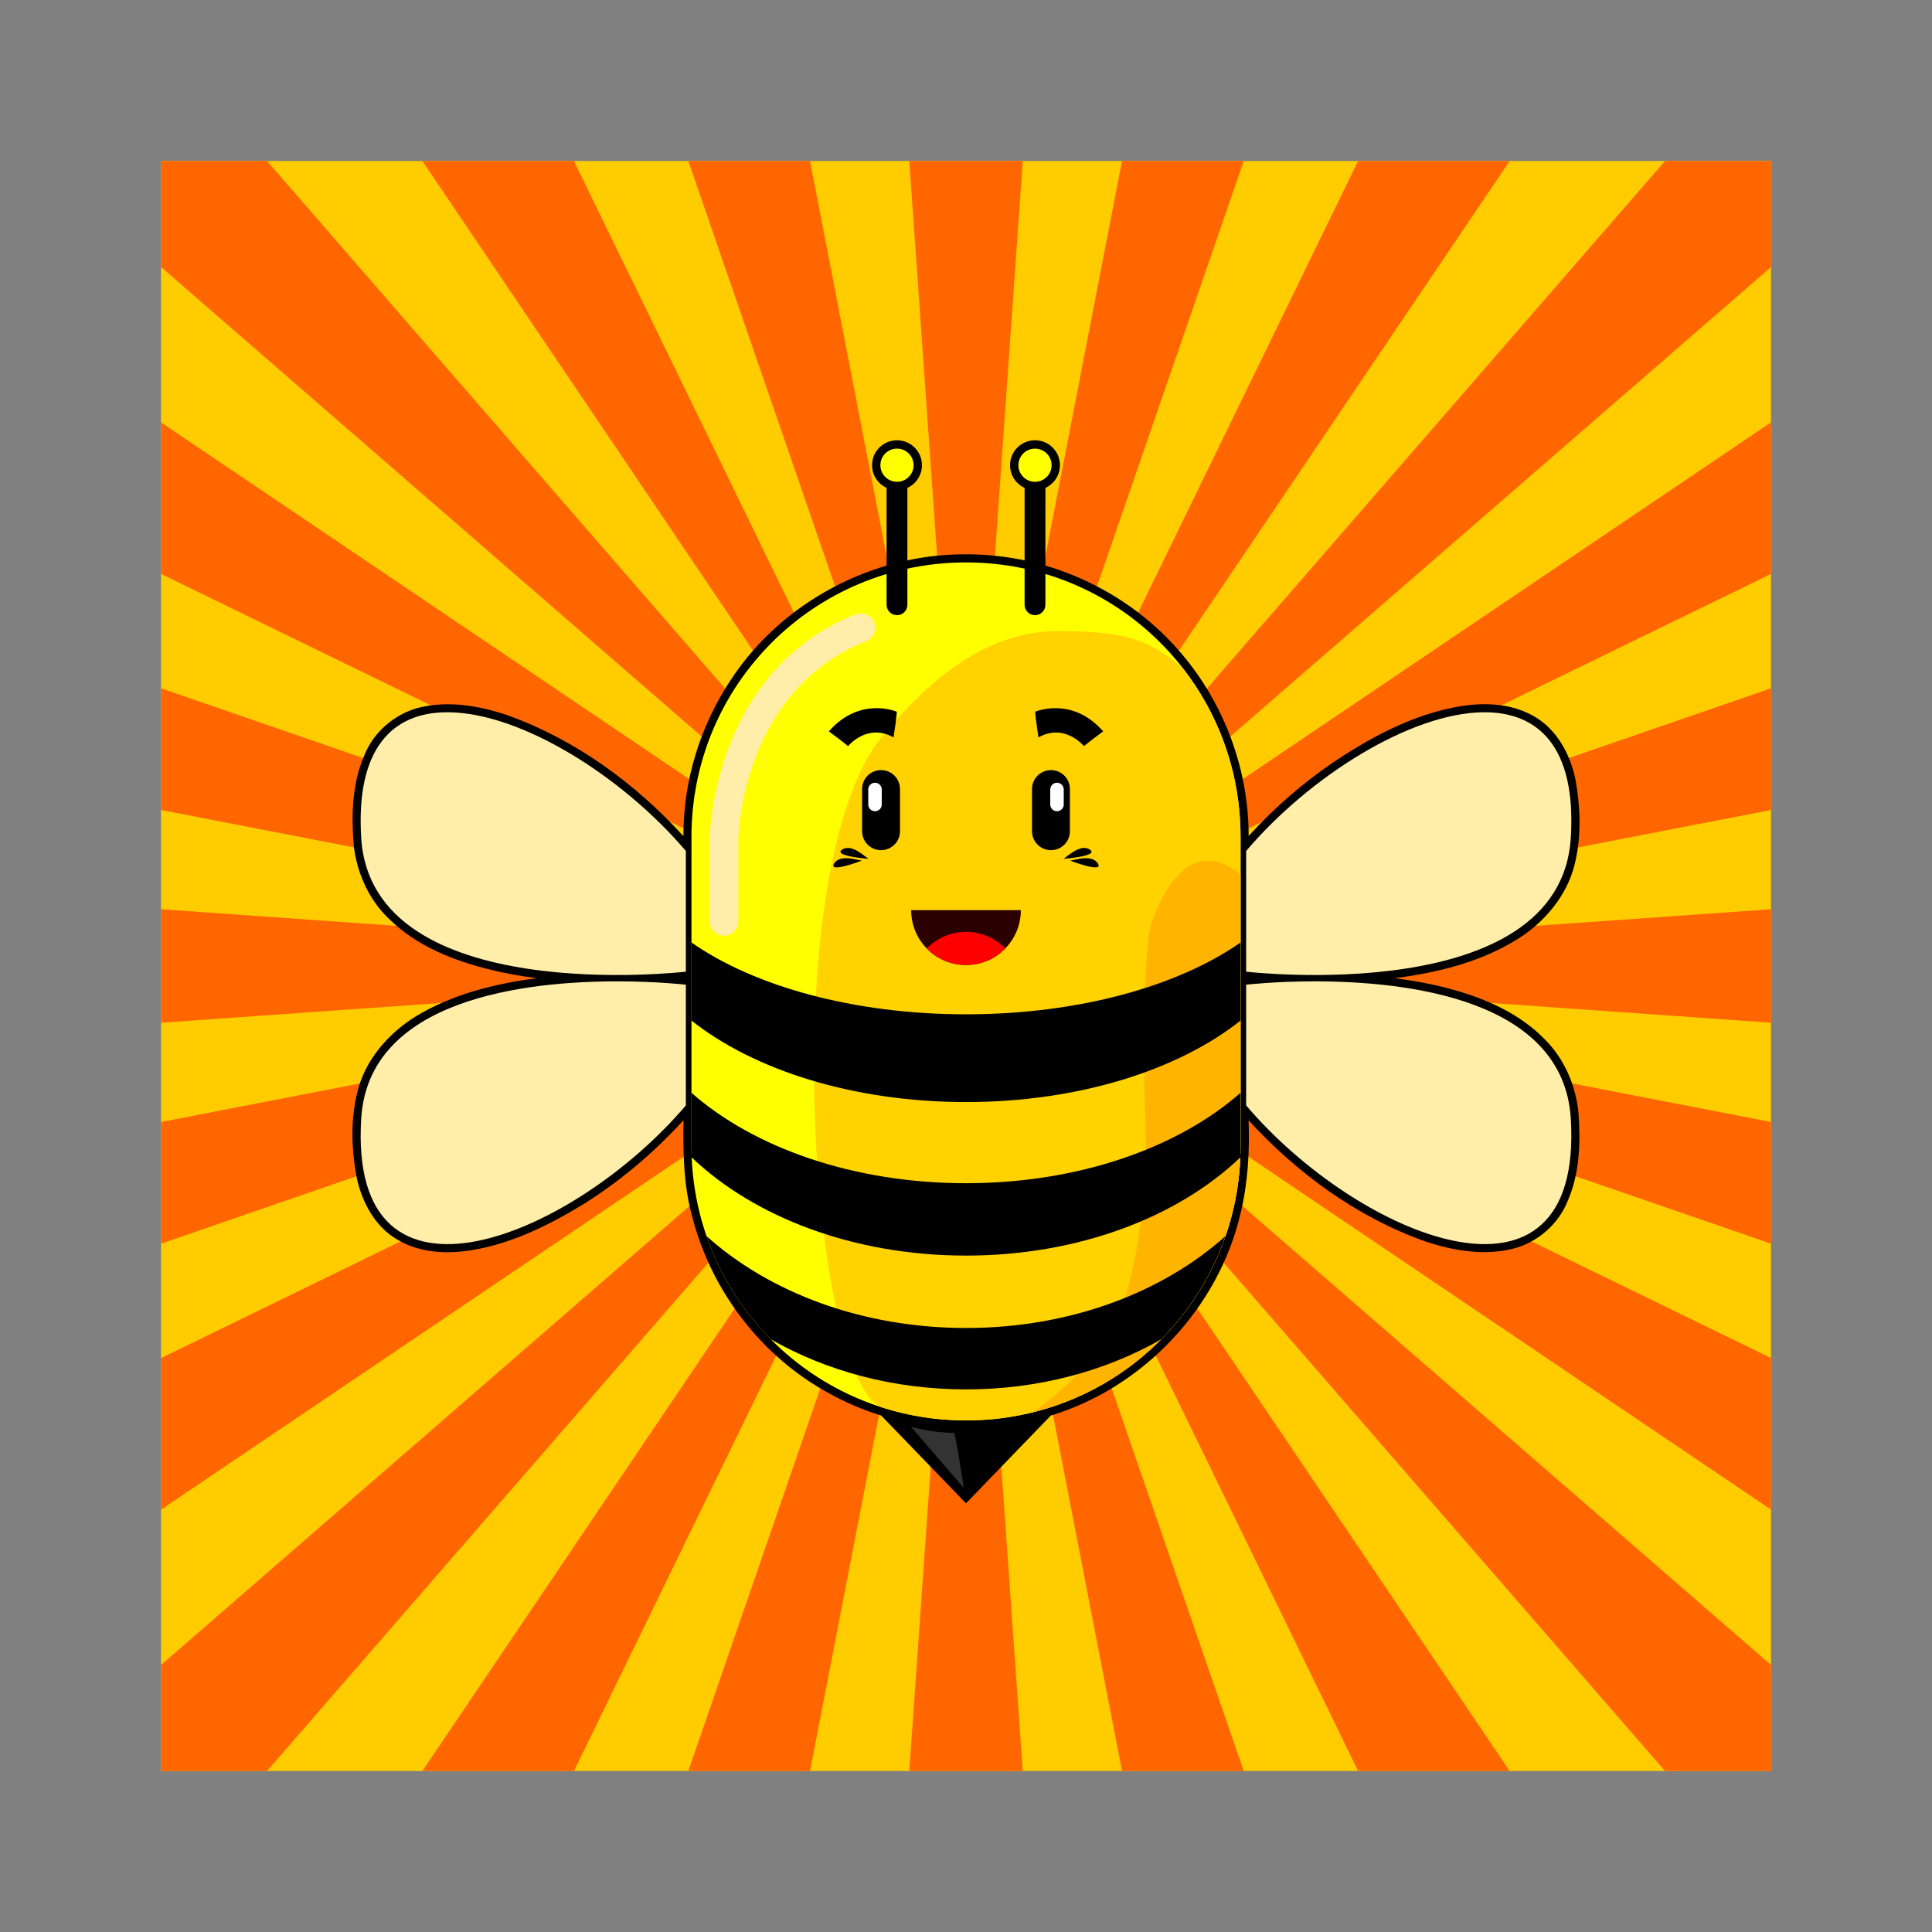 <svg:svg xmlns:dc="http://purl.org/dc/elements/1.1/" xmlns:ns1="http://sodipodi.sourceforge.net/DTD/sodipodi-0.dtd" xmlns:ns2="http://www.inkscape.org/namespaces/inkscape" xmlns:ns4="http://creativecommons.org/ns#" xmlns:rdf="http://www.w3.org/1999/02/22-rdf-syntax-ns#" xmlns:svg="http://www.w3.org/2000/svg" height="3360.0" id="svg2" version="1.1" viewBox="-280.0 -280.0 3360.0 3360.0" width="3360.0" ns1:docname="New document 1" ns2:version="0.48.4 r9939">
  <svg:rect x="-280.0" y="-280.0" width="3360.0" height="3360.0" fill="#808080" stroke="none"/>
  <svg:defs id="defs4" />
  <ns1:namedview bordercolor="#666666" borderopacity="1.0" id="base" pagecolor="#ffffff" showgrid="false" ns2:current-layer="layer1" ns2:cx="1559.1252" ns2:cy="1216.618" ns2:document-units="px" ns2:pageopacity="0.0" ns2:pageshadow="2" ns2:window-height="706" ns2:window-maximized="1" ns2:window-width="1366" ns2:window-x="-8" ns2:window-y="-8" ns2:zoom="0.13106729" />
  <svg:g id="layer1" transform="translate(0,1747.638)" ns2:groupmode="layer" ns2:label="Layer 1">
    <svg:rect height="2800" id="rect2985" style="fill:#ffcc00;fill-opacity:1;stroke:none" width="2800" x="0" y="-1747.638" />
    <svg:path d="M 0 0 L 0 184.375 L 1399.969 1400 L 0 2615.625 L 0 2800 L 184.375 2800 L 1400 1400 L 2615.625 2800 L 2800 2800 L 2800 2615.594 L 1400.062 1400 L 1400.031 1400 L 1400.031 1399.969 L 1400.062 1399.938 L 2800 184.375 L 2800 0 L 2615.625 0 L 1400.094 1399.875 L 1882.938 0 L 1671.312 0 L 1400 1399.969 L 184.375 0 L 0 0 z M 1400 1399.969 L 718.125 0 L 454.562 0 L 1400 1399.969 z M 1400 1399.969 L 1128.688 0 L 917.062 0 L 1400 1399.969 z M 1400 1399.969 L 1498.688 0 L 1301.344 0 L 1400 1399.969 z M 1400.094 1399.875 L 2345.438 0 L 2081.875 0 L 1400.094 1399.875 z M 1400.062 1400 L 2800 718.156 L 2800 454.562 L 1400.062 1400 z M 1400.062 1400 L 2800 1882.938 L 2800 1671.312 L 1400.125 1400 L 2800 1498.656 L 2800 1301.312 L 1400.25 1399.969 L 2800 1128.688 L 2800 917.062 L 1400.062 1400 z M 1400.062 1400 L 2800 2345.438 L 2800 2081.844 L 1400.062 1400 z M 1400 1400 L 2081.875 2800 L 2345.438 2800 L 1400 1400 z M 1400 1400 L 1671.312 2800 L 1882.938 2800 L 1400 1400 z M 1400 1400 L 1301.344 2800 L 1498.688 2800 L 1400 1400 z M 1400 1400 L 917.062 2800 L 1128.688 2800 L 1400 1400 z M 1400 1400 L 454.562 2800 L 718.125 2800 L 1400 1400 z M 1399.969 1400 L 0 2081.875 L 0 2345.438 L 1399.969 1400 z M 1399.969 1400 L 0 1671.312 L 0 1882.938 L 1399.969 1400 z M 1399.969 1400 L 0 1301.312 L 0 1498.656 L 1399.969 1400 z M 1399.969 1400 L 0 917.062 L 0 1128.688 L 1399.969 1400 z M 1399.969 1400 L 0 454.562 L 0 718.125 L 1399.969 1400 z " id="path4080" style="fill:#ff6600;fill-opacity:1;stroke:none" transform="translate(0,-1747.638)" />
    <svg:path d="m 1396.406,-1063.594 c -159.618,-0.017 -316.535,83.461 -404.401,216.703 -53.797,80.272 -83.804,176.552 -83.474,273.391 -83.808,-91.861 -187.53,-167.553 -305.03,-209.929 -50.224,-17.11 -105.568,-26.59 -157.746,-12.772 -41.222,11.78 -76.657,42.641 -92.318,82.747 -21.184,48.672 -22.534,103.428 -18.313,155.579 5.401,48.196 26.336,95.187 61.781,128.594 47.997,47.429 112.985,72.751 177.629,88.512 25.975,6.336 52.415,10.936 78.965,14.332 -73.219,9.554 -146.795,27.88 -210.374,66.351 -48.286,30.08 -88.803,76.56 -101.894,132.871 -11.944,48.283 -9.942,99.35 -0.797,147.911 9.319,43.184 32.332,85.915 71.689,108.149 39.282,23.091 87.425,24.969 131.406,17.125 67.603,-11.534 130.05,-42.478 188.26,-77.62 65.577,-40.612 125.089,-90.992 176.927,-147.818 -0.994,57.722 0.115,116.331 16.317,172.154 C 958.523,218.809 1044.186,330.515 1158.625,393.75 c 29.743,16.742 61.263,30.464 93.938,40.469 49.149,50.862 98.308,101.713 147.438,152.594 49.129,-50.881 98.289,-101.732 147.438,-152.594 161.476,-48.915 291.894,-187.551 330.146,-352.033 12.705,-52.735 15.836,-107.353 13.885,-161.467 84.23,92.11 188.397,168.214 306.506,210.35 50.138,16.884 105.424,26.091 157.338,11.932 40.796,-11.84 75.519,-42.672 91.219,-82.25 20.884,-47.972 22.426,-101.933 18.616,-153.463 -4.851,-47.198 -24.337,-93.229 -58.178,-126.92 -45.143,-46.807 -107.081,-72.985 -169.093,-89.337 -30.325,-7.961 -61.231,-13.526 -92.345,-17.499 78.52,-9.99 158.354,-30.029 224.485,-75.05 44.063,-30.89 79.476,-76.683 90.234,-130.263 10.087,-45.914 7.954,-94.031 -0.311,-140.07 -9.145,-44.603 -33.025,-88.591 -73.888,-111.059 -41.316,-23.105 -91.572,-23.683 -137.095,-14.487 -77.202,15.166 -147.234,53.145 -211.936,96.685 -53.231,36.464 -102.172,79.261 -145.458,127.057 0.201,-118.742 -44.858,-236.544 -123.656,-325.125 -74.922,-84.936 -180.297,-141.931 -292.286,-159.072 -26.158,-4.084 -52.697,-6.037 -79.214,-5.74 z" id="path3273" style="fill:#000000;fill-opacity:1;stroke:none" ns2:connector-curvature="0" />
    <svg:path d="m 1260,421.971 140,144.719 140,-144.719 c -44.242,13.46 -91.243,20.688 -140,20.688 -48.757,0 -95.757,-7.228 -140,-20.688 z" id="path2990" style="fill:#000000;fill-opacity:1;stroke:none" ns2:connector-curvature="0" />
    <svg:path d="m 1400,-1049.511 c 264.511,0 477.457,212.946 477.457,477.457 l 0,537.264 c 0,264.511 -212.946,477.457 -477.457,477.457 -264.511,0 -477.457,-212.946 -477.457,-477.457 l 0,-537.264 c 0,-264.511 212.946,-477.457 477.457,-477.457 z" id="rect2987" style="fill:#ffff00;fill-opacity:1;stroke:none" ns1:nodetypes="sssssss" ns2:connector-curvature="0" />
    <svg:path d="m 1561.594,817.562 c -99.868,-0.449 -198.39,51.538 -306.5,181.844 -190.075,229.099 -125.339,1131.76 0.812,1168.938 45.432,14.271 93.83,21.969 144.094,21.969 264.511,0 477.469,-212.958 477.469,-477.469 l 0,-537.25 c 0,-110.939 -37.49,-212.796 -100.5,-293.688 -62.669,-52.696 -103.657,-63.841 -215.375,-64.344 z" id="path4068" style="fill:#ffd200;fill-opacity:1;stroke:none" transform="translate(0,-1747.638)" ns1:nodetypes="sscssscs" ns2:connector-curvature="0" />
    <svg:path d="M 1821 1216.875 C 1789.053 1216.752 1754.474 1241.699 1724.312 1319.844 C 1701.424 1384.696 1712.875 1701.312 1712.875 1701.312 C 1712.875 1701.312 1715.625 1969.806 1628.938 2071.375 C 1588.225 2119.077 1552.17 2152.694 1513.344 2176.875 C 1722.785 2126.245 1877.469 1938.271 1877.469 1712.844 L 1877.469 1240.75 C 1860.994 1227.425 1841.552 1216.955 1821 1216.875 z " id="path4073" style="fill:#ffb400;stroke:none;stroke-width:1px;stroke-linecap:butt;stroke-linejoin:miter;stroke-opacity:1;fill-opacity:1" transform="translate(0,-1747.638)" />
    <svg:path d="m 922.531,-388.529 0,135.781 c 108.56,86.16 281.707,141.719 477.469,141.719 195.762,0 368.909,-55.558 477.469,-141.719 l 0,-135.781 c -108.56,75.94 -281.705,124.906 -477.469,124.906 -195.763,0 -368.909,-48.966 -477.469,-124.906 z m 0,261.375 0,92.375 c 0,6.716 0.166,13.384 0.438,20.031 108.587,103.817 281.529,170.75 477.031,170.75 195.502,0 368.444,-66.933 477.031,-170.75 0.272,-6.647 0.438,-13.315 0.438,-20.031 l 0,-92.375 C 1768.908,-31.533 1595.758,30.128 1400,30.128 c -195.758,0 -368.908,-61.661 -477.469,-157.281 z m 26.25,249.313 c 23.608,68.273 62.196,129.437 111.906,179.562 96.186,54.893 213.047,87 339.312,87 126.265,0 243.127,-32.107 339.312,-87 49.71,-50.125 88.298,-111.29 111.906,-179.562 -109.151,97.953 -270.551,159.75 -451.219,159.75 -180.668,0 -342.068,-61.797 -451.219,-159.75 z" id="path2995" style="fill:#000000;stroke:none" ns2:connector-curvature="0" />
    <svg:g id="g3048" transform="translate(-2.088,-89.464)">
      <svg:g id="g3029">
        <svg:g id="g3018">
          <svg:path d="m 1254.335,-598.844 c 18.252,0 32.945,14.693 32.945,32.945 l 0,73.325 c 0,18.251 -14.693,32.945 -32.945,32.945 -18.252,0 -32.945,-14.693 -32.945,-32.945 l 0,-73.325 c 0,-18.252 14.693,-32.945 32.945,-32.945 z" id="path3014" style="fill:#000000;fill-opacity:1;stroke:none" ns1:nodetypes="sssssss" ns2:connector-curvature="0" />
          <svg:path d="m 1243.844,-576.909 c 6.498,0 11.73,5.231 11.73,11.73 l 0,26.107 c 0,6.498 -5.231,11.73 -11.73,11.73 -6.498,0 -11.73,-5.231 -11.73,-11.73 l 0,-26.107 c 0,-6.498 5.231,-11.73 11.73,-11.73 z" id="path3016" style="fill:#ffffff;fill-opacity:1;stroke:none" ns1:nodetypes="sssssss" ns2:connector-curvature="0" />
        </svg:g>
        <svg:path d="m 1195.594,1284.188 c -3.017,0.134 -5.962,0.962 -8.719,2.75 -17.644,11.444 46.281,16.219 46.281,16.219 -2.816,0 -21.273,-19.69 -37.562,-18.969 z M 1194.188,1302 c -8.581,-0.11 -16.958,1.881 -21.438,9.156 -11.027,17.908 48.719,-5.187 48.719,-5.187 -1.79,0.85 -14.74,-3.808 -27.281,-3.969 z" id="path3022" style="fill:#000000;stroke:none" transform="translate(0,-1747.638)" ns2:connector-curvature="0" />
        <svg:path d="m 1196.904,1107.167 c 0,0 33.38,-41.01 79.158,-15.259 5.722,-37.195 5.722,-44.613 5.722,-44.613 0,0 -63.898,-27.869 -118.26,34.122 28.611,20.982 33.38,25.75 33.38,25.75 z" id="path3027" style="fill:#000000;stroke:none" transform="translate(0,-1747.638)" ns1:nodetypes="ccccc" ns2:connector-curvature="0" />
      </svg:g>
      <svg:g id="g3036" transform="matrix(-1,0,0,1,2804.177,0)">
        <svg:g id="g3038">
          <svg:path d="m 1254.335,-598.844 c 18.252,0 32.945,14.693 32.945,32.945 l 0,73.325 c 0,18.251 -14.693,32.945 -32.945,32.945 -18.252,0 -32.945,-14.693 -32.945,-32.945 l 0,-73.325 c 0,-18.252 14.693,-32.945 32.945,-32.945 z" id="path3040" style="fill:#000000;fill-opacity:1;stroke:none" ns1:nodetypes="sssssss" ns2:connector-curvature="0" />
          <svg:path d="m 1243.844,-576.909 c 6.498,0 11.73,5.231 11.73,11.73 l 0,26.107 c 0,6.498 -5.231,11.73 -11.73,11.73 -6.498,0 -11.73,-5.231 -11.73,-11.73 l 0,-26.107 c 0,-6.498 5.231,-11.73 11.73,-11.73 z" id="path3042" style="fill:#ffffff;fill-opacity:1;stroke:none" ns1:nodetypes="sssssss" ns2:connector-curvature="0" />
        </svg:g>
        <svg:path d="m 1195.594,1284.188 c -3.017,0.134 -5.962,0.962 -8.719,2.75 -17.644,11.444 46.281,16.219 46.281,16.219 -2.816,0 -21.273,-19.69 -37.562,-18.969 z M 1194.188,1302 c -8.581,-0.11 -16.958,1.881 -21.438,9.156 -11.027,17.908 48.719,-5.187 48.719,-5.187 -1.79,0.85 -14.74,-3.808 -27.281,-3.969 z" id="path3044" style="fill:#000000;stroke:none" transform="translate(0,-1747.638)" ns2:connector-curvature="0" />
        <svg:path d="m 1196.904,1107.167 c 0,0 33.38,-41.01 79.158,-15.259 5.722,-37.195 5.722,-44.613 5.722,-44.613 0,0 -63.898,-27.869 -118.26,34.122 28.611,20.982 33.38,25.75 33.38,25.75 z" id="path3046" style="fill:#000000;stroke:none" transform="translate(0,-1747.638)" ns1:nodetypes="ccccc" ns2:connector-curvature="0" />
      </svg:g>
    </svg:g>
    <svg:path d="m 1495.371,-444.725 c 0,52.672 -42.699,95.371 -95.371,95.371 -52.672,0 -95.371,-42.699 -95.371,-95.371 0,0 0,0 0,0 l 95.371,0 z" id="path3062" style="fill:#2b0000;fill-opacity:1;stroke:none" ns2:connector-curvature="0" />
    <svg:path d="m 1400,-406.966 c -26.776,0 -50.959,11.043 -68.281,28.812 17.322,17.764 41.51,28.813 68.281,28.813 26.771,0 50.96,-11.049 68.281,-28.813 -17.322,-17.769 -41.506,-28.812 -68.281,-28.812 z" id="path3065" style="fill:#ff0000;fill-opacity:1;stroke:none" ns2:connector-curvature="0" />
    <svg:g id="g3103" transform="translate(13.046,-27.422)">
      <svg:g id="g3093">
        <svg:path d="m 1266.938,-1234.544 c -23.966,0 -43.375,19.409 -43.375,43.375 0,17.526 10.387,32.62 25.344,39.469 -0.021,0.356 -0.062,0.701 -0.062,1.062 l 0,202.156 c 0,10.032 8.062,18.125 18.094,18.125 10.032,0 18.125,-8.093 18.125,-18.125 l 0,-202.156 c 0,-0.361 -0.042,-0.706 -0.062,-1.062 14.948,-6.852 25.344,-21.949 25.344,-39.469 0,-23.966 -19.441,-43.375 -43.406,-43.375 z" id="path3014-1" style="fill:#000000;fill-opacity:1;stroke:none" ns2:connector-curvature="0" />
        <svg:path d="m 1270.34,616.484 c 0,23.966 -19.428,43.394 -43.394,43.394 -23.966,0 -43.394,-19.428 -43.394,-43.394 0,-23.966 19.428,-43.394 43.394,-43.394 23.966,0 43.394,19.428 43.394,43.394 z" id="path3090" style="fill:#ffff00;fill-opacity:1;stroke:none" transform="matrix(0.665,0,0,0.665,451.031,-1601.114)" ns1:cx="1226.946" ns1:cy="616.48425" ns1:rx="43.393742" ns1:ry="43.393742" ns1:type="arc" />
      </svg:g>
      <svg:g id="g3097" transform="translate(240,0)">
        <svg:path d="m 1266.938,-1234.544 c -23.966,0 -43.375,19.409 -43.375,43.375 0,17.526 10.387,32.62 25.344,39.469 -0.021,0.356 -0.062,0.701 -0.062,1.062 l 0,202.156 c 0,10.032 8.062,18.125 18.094,18.125 10.032,0 18.125,-8.093 18.125,-18.125 l 0,-202.156 c 0,-0.361 -0.042,-0.706 -0.062,-1.062 14.948,-6.852 25.344,-21.949 25.344,-39.469 0,-23.966 -19.441,-43.375 -43.406,-43.375 z" id="path3099" style="fill:#000000;fill-opacity:1;stroke:none" ns2:connector-curvature="0" />
        <svg:path d="m 1270.34,616.484 c 0,23.966 -19.428,43.394 -43.394,43.394 -23.966,0 -43.394,-19.428 -43.394,-43.394 0,-23.966 19.428,-43.394 43.394,-43.394 23.966,0 43.394,19.428 43.394,43.394 z" id="path3101" style="fill:#ffff00;fill-opacity:1;stroke:none" transform="matrix(0.665,0,0,0.665,451.031,-1601.114)" ns1:cx="1226.946" ns1:cy="616.48425" ns1:rx="43.393742" ns1:ry="43.393742" ns1:type="arc" />
      </svg:g>
    </svg:g>
    <svg:path d="m 495.844,-788.935 c -92.626,0.948 -157.338,61.952 -147.656,218.469 18.354,296.721 564.594,232.687 564.594,232.687 l 0,-209.906 c -110.958,-130.539 -286.429,-239.97 -412.5,-241.25 -1.484,-0.015 -2.967,-0.015 -4.438,0 z m 1803.875,0 c -126.07,1.28 -301.542,110.711 -412.5,241.25 l 0,209.906 c 0,0 546.24,64.033 564.594,-232.687 9.835,-159.001 -57.109,-219.434 -152.094,-218.469 z m -1503.25,468 c -161.482,-0.404 -435.376,29.899 -448.281,238.531 -22.889,370.039 370.037,206.109 564.594,-22.781 l 0,-209.938 c 0,0 -48.131,-5.642 -116.312,-5.812 z m 1207.062,0 c -68.181,0.17 -116.312,5.812 -116.312,5.812 l 0,209.938 c 194.556,228.89 587.483,392.82 564.594,22.781 -12.905,-208.632 -286.8,-238.935 -448.281,-238.531 z" id="path3111" style="fill:#ffeeaa;stroke:none" ns2:connector-curvature="0" />
    <svg:path d="m 1216.219,-960.825 a 25.003,25.003 0 0 0 -8.969,1.938 c -250.071,100.603 -253.062,389.812 -253.062,389.812 l 0,0.125 0,0.125 0,142.969 a 25.003,25.003 0 1 0 50,0 l 0,-142.719 0,-0.25 c 0.015,-1.422 3.038,-255.713 221.719,-343.688 a 25.003,25.003 0 0 0 -9.687,-48.312 z" id="path3294" style="font-size:medium;font-style:normal;font-variant:normal;font-weight:normal;font-stretch:normal;text-indent:0;text-align:start;text-decoration:none;line-height:normal;letter-spacing:normal;word-spacing:normal;text-transform:none;direction:ltr;block-progression:tb;writing-mode:lr-tb;text-anchor:start;baseline-shift:baseline;color:#000000;fill:#ffeeaa;fill-opacity:1;stroke:none;stroke-width:50;marker:none;visibility:visible;display:inline;overflow:visible;enable-background:accumulate;font-family:Sans;-inkscape-font-specification:Sans" ns2:connector-curvature="0" />
    <svg:path d="m 1304.239,2201.156 c 0,0 35.405,10.79 75.53,10.79 8.092,37.765 16.185,95.761 16.185,95.761 z" id="path4078" style="fill:#333333;stroke:none" transform="translate(0,-1747.638)" ns1:nodetypes="cccc" ns2:connector-curvature="0" />
  </svg:g>
</svg:svg>